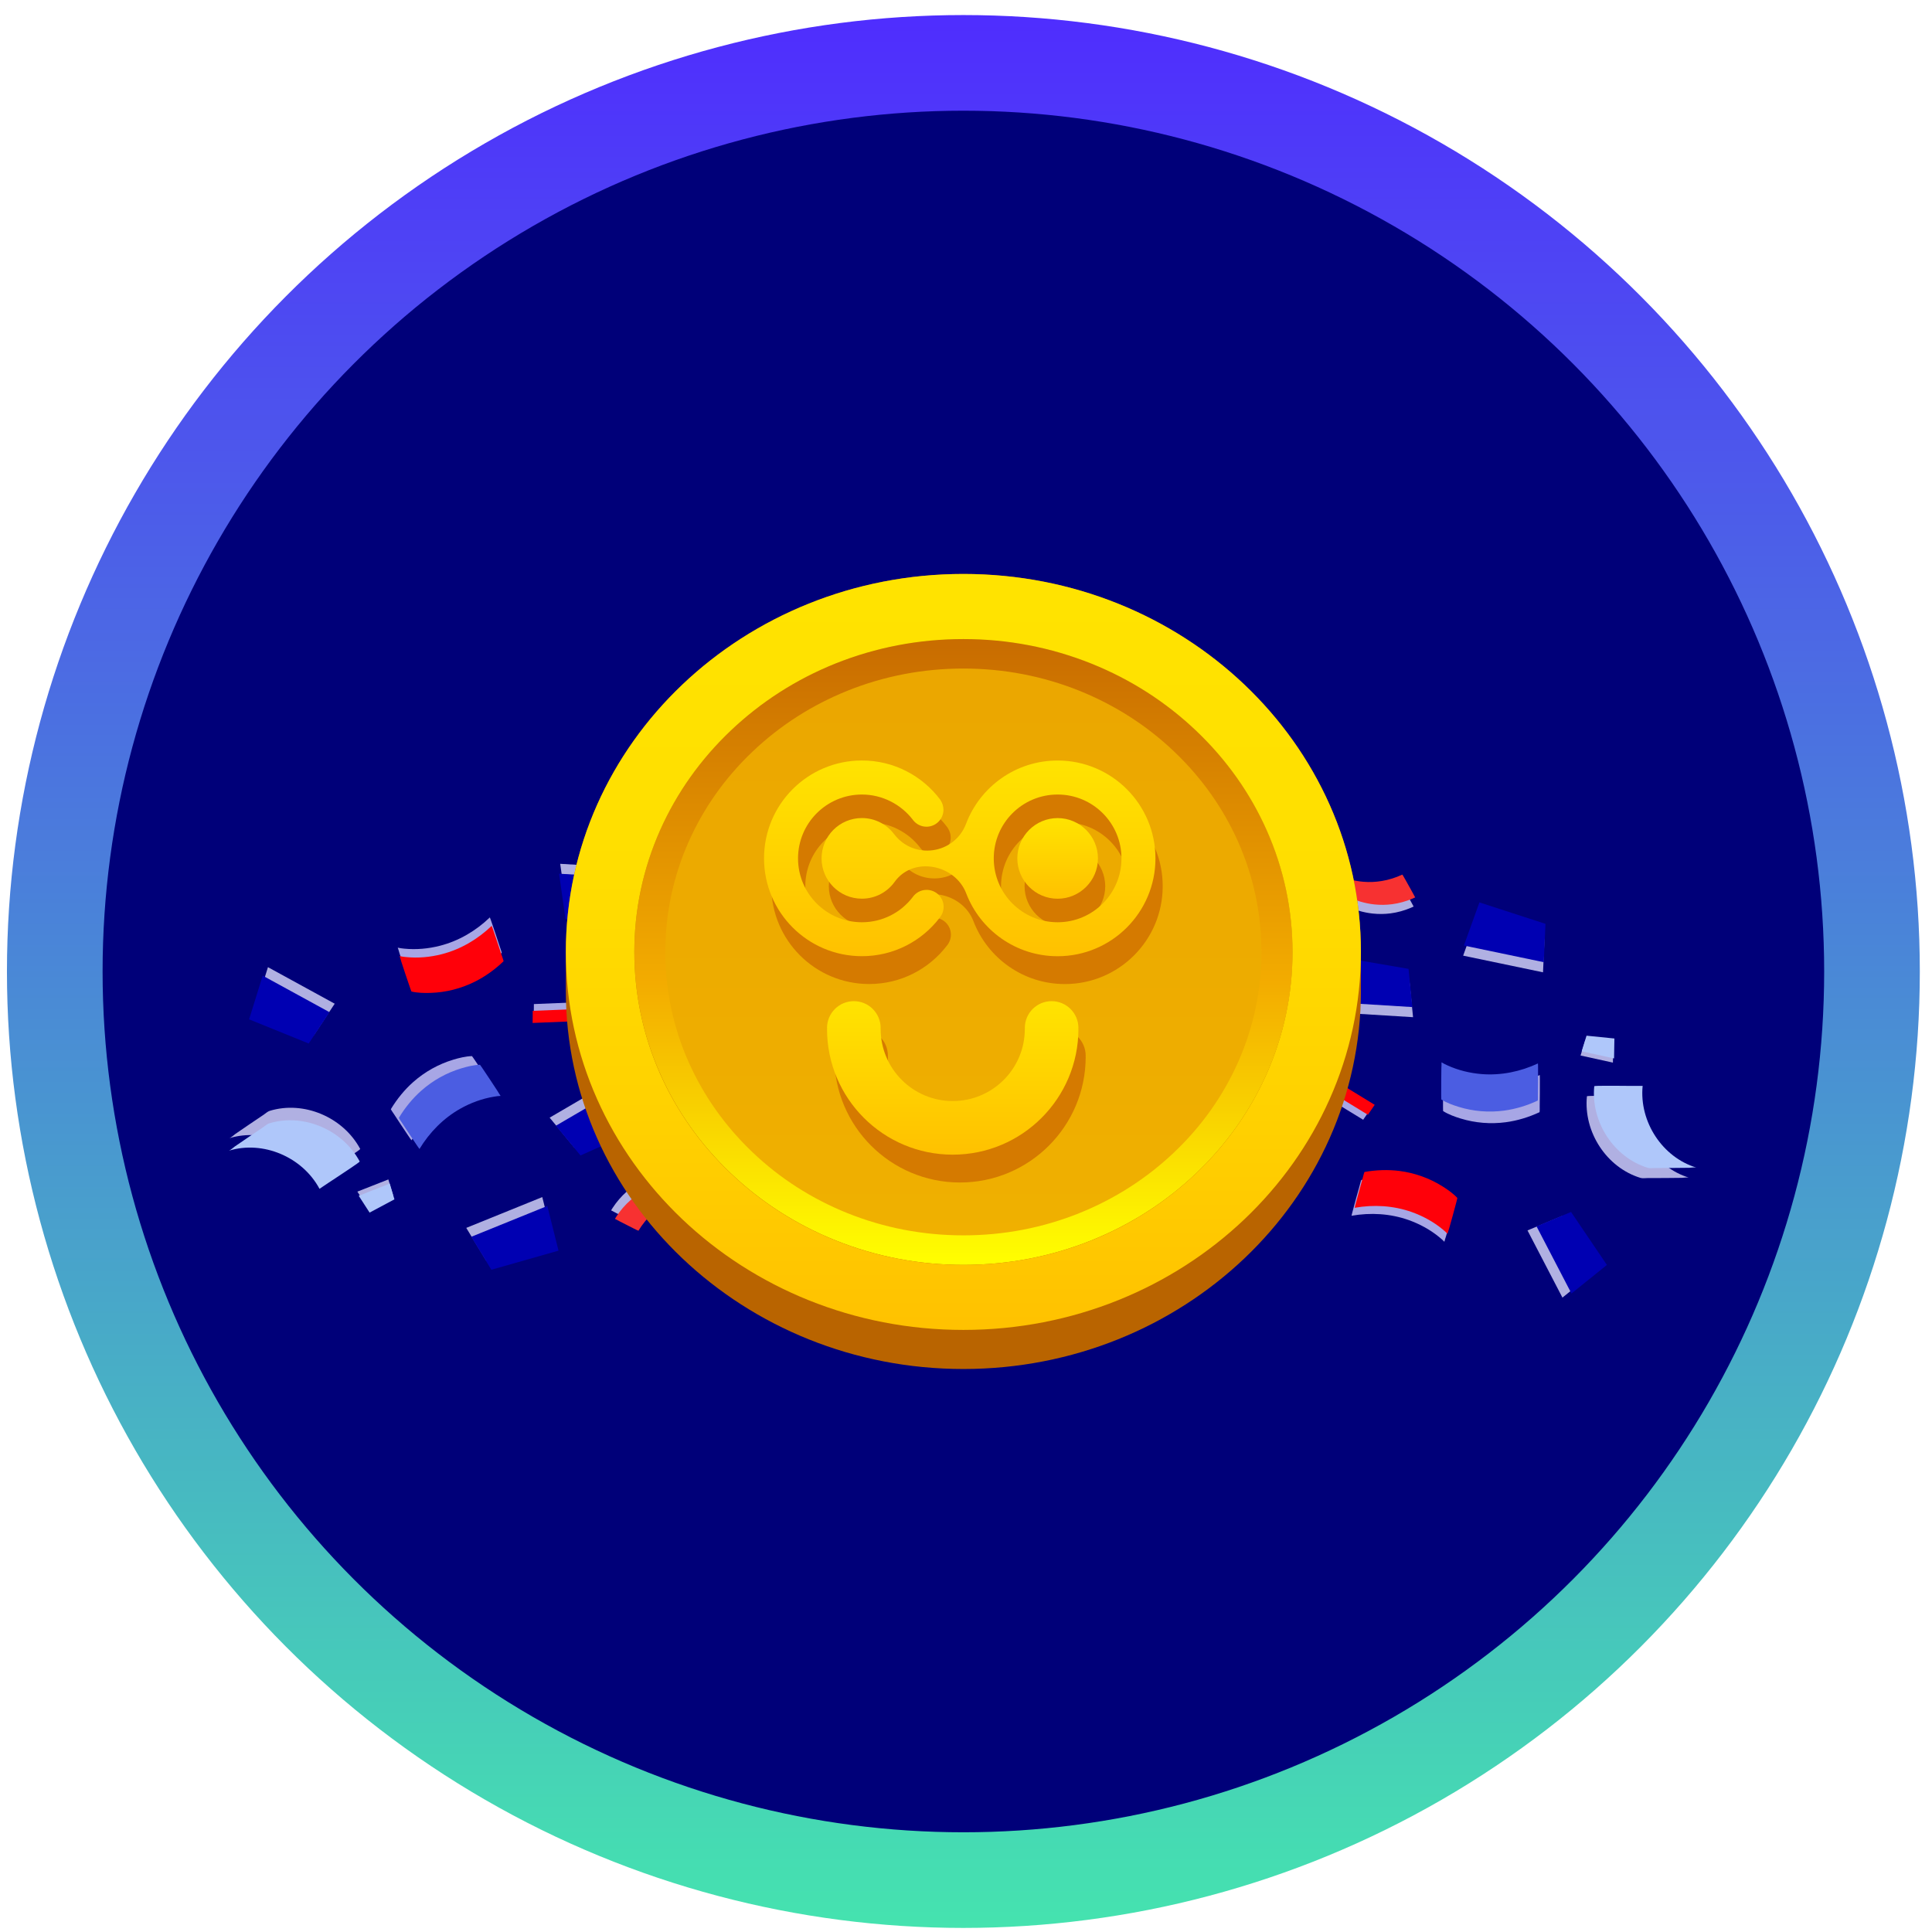 <svg width="101" height="101" viewBox="0 0 101 101" fill="none" xmlns="http://www.w3.org/2000/svg">
<circle cx="50.363" cy="50.787" r="47.5" fill="#000079" stroke="url(#paint0_linear_1145_2179)" stroke-width="5"/>
<path d="M83.533 66.341L81.658 63.571L79.854 64.323L81.68 67.835L83.533 66.341Z" fill="#B0B0E2"/>
<path d="M84.005 66.128L82.13 63.358L80.326 64.11L82.152 67.621L84.005 66.128Z" fill="#0000B2"/>
<path d="M67.099 61.691L64.219 59.99L62.91 61.441L66.062 63.834L67.099 61.691Z" fill="#B0B0E2"/>
<path d="M67.435 61.297L64.555 59.595L63.246 61.046L66.398 63.439L67.435 61.297Z" fill="#0000B2"/>
<path d="M84.337 54.509L82.88 54.362L82.627 55.179L84.319 55.551L84.337 54.509Z" fill="#B0B0E2"/>
<path d="M84.397 54.29L82.94 54.143L82.687 54.961L84.379 55.332L84.397 54.29Z" fill="#AFC7FA"/>
<path d="M77.3 47.704L80.754 48.825L80.665 50.83L76.49 49.959L77.3 47.704Z" fill="#B0B0E2"/>
<path d="M77.34 47.175L80.793 48.296L80.705 50.301L76.529 49.43L77.34 47.175Z" fill="#0000B2"/>
<path d="M70.092 50.566L73.671 51.179L73.871 53.176L69.614 52.914L70.092 50.566Z" fill="#B0B0E2"/>
<path d="M70.056 50.036L73.635 50.65L73.835 52.647L69.578 52.384L70.056 50.036Z" fill="#0000B2"/>
<path d="M70.376 47.34C70.431 47.373 70.49 47.401 70.547 47.428C70.703 47.501 70.865 47.56 71.029 47.61C71.268 47.682 71.513 47.732 71.76 47.758C72.071 47.792 72.384 47.789 72.692 47.749C73.062 47.701 73.421 47.6 73.761 47.455C73.808 47.435 73.855 47.414 73.901 47.392C73.906 47.391 73.597 46.837 73.572 46.793C73.547 46.749 73.241 46.194 73.23 46.199C72.888 46.358 72.524 46.475 72.147 46.537C71.834 46.588 71.513 46.601 71.194 46.575C70.939 46.555 70.684 46.509 70.436 46.44C70.26 46.391 70.087 46.33 69.92 46.255C69.871 46.233 69.821 46.209 69.773 46.184C69.758 46.176 69.744 46.169 69.73 46.161C69.724 46.158 69.713 46.149 69.707 46.149C69.707 46.149 69.706 46.147 69.705 46.147C69.713 46.165 69.722 46.183 69.731 46.2C69.754 46.241 69.776 46.283 69.799 46.324C69.877 46.465 69.956 46.606 70.035 46.747C70.115 46.888 70.194 47.028 70.275 47.168C70.293 47.199 70.311 47.23 70.328 47.261C70.342 47.287 70.358 47.314 70.376 47.34Z" fill="#B0B0E2"/>
<path d="M70.457 46.861C70.512 46.894 70.57 46.923 70.628 46.949C70.784 47.022 70.945 47.081 71.109 47.131C71.348 47.203 71.593 47.253 71.84 47.28C72.151 47.314 72.465 47.31 72.772 47.27C73.142 47.222 73.502 47.121 73.841 46.977C73.889 46.957 73.935 46.936 73.982 46.914C73.986 46.912 73.677 46.359 73.652 46.314C73.628 46.27 73.321 45.715 73.31 45.721C72.968 45.88 72.605 45.997 72.227 46.058C71.914 46.109 71.594 46.123 71.275 46.097C71.019 46.076 70.765 46.031 70.516 45.961C70.341 45.912 70.168 45.851 70.001 45.776C69.951 45.754 69.902 45.731 69.853 45.706C69.839 45.698 69.824 45.691 69.81 45.682C69.805 45.68 69.794 45.671 69.788 45.67C69.787 45.67 69.786 45.669 69.785 45.669C69.793 45.686 69.802 45.704 69.812 45.721C69.834 45.763 69.857 45.804 69.88 45.845C69.958 45.987 70.036 46.128 70.116 46.268C70.195 46.409 70.274 46.549 70.355 46.69C70.373 46.72 70.391 46.751 70.409 46.782C70.423 46.809 70.439 46.835 70.457 46.861Z" fill="#F73131"/>
<rect width="3.755" height="0.63" transform="matrix(0.853 0.522 -0.565 0.825 68.416 56.059)" fill="#A7A6E5"/>
<rect width="3.755" height="0.63" transform="matrix(0.853 0.522 -0.565 0.825 68.663 55.798)" fill="#FF0009"/>
<path d="M85.488 57.294C85.303 59.17 86.525 61.028 88.296 61.564C88.218 61.54 87.981 61.574 87.925 61.575C87.627 61.58 87.329 61.583 87.031 61.584C86.733 61.586 86.435 61.587 86.137 61.586C86.026 61.585 85.873 61.611 85.767 61.579C83.996 61.044 82.774 59.185 82.96 57.309C82.963 57.277 84.128 57.289 84.224 57.288C84.317 57.288 85.488 57.3 85.488 57.294Z" fill="#B0B0E2"/>
<path d="M85.873 56.768C85.688 58.644 86.909 60.502 88.68 61.038C88.602 61.014 88.365 61.048 88.31 61.049C88.011 61.054 87.713 61.057 87.416 61.058C87.118 61.06 86.819 61.062 86.522 61.06C86.41 61.059 86.257 61.085 86.151 61.053C84.38 60.518 83.158 58.659 83.344 56.783C83.347 56.751 84.512 56.763 84.609 56.763C84.701 56.763 85.872 56.775 85.873 56.768Z" fill="#AFC7FA"/>
<path d="M75.442 58.085C75.721 58.259 76.045 58.377 76.357 58.473C77.119 58.707 77.931 58.773 78.721 58.667C79.332 58.585 79.925 58.402 80.483 58.142C80.498 58.136 80.492 57.823 80.492 57.858C80.496 57.629 80.498 57.4 80.499 57.171C80.5 56.942 80.501 56.713 80.5 56.484C80.5 56.434 80.499 56.383 80.499 56.333C80.5 56.288 80.498 56.244 80.495 56.2C79.579 56.627 78.571 56.836 77.561 56.757C76.942 56.709 76.325 56.559 75.759 56.3C75.656 56.252 75.551 56.203 75.454 56.142C75.461 56.147 75.445 56.466 75.445 56.427C75.442 56.656 75.44 56.885 75.438 57.114C75.437 57.343 75.436 57.572 75.437 57.8C75.438 57.851 75.438 57.901 75.438 57.952C75.438 57.996 75.439 58.041 75.442 58.085Z" fill="#A7A6E5"/>
<path d="M75.348 57.478C75.626 57.652 75.95 57.77 76.262 57.866C77.024 58.1 77.836 58.166 78.626 58.06C79.237 57.979 79.83 57.796 80.388 57.536C80.403 57.529 80.397 57.217 80.397 57.251C80.401 57.022 80.403 56.793 80.404 56.564C80.406 56.336 80.407 56.106 80.406 55.878C80.405 55.827 80.405 55.777 80.405 55.726C80.405 55.682 80.403 55.638 80.4 55.594C79.485 56.02 78.476 56.23 77.467 56.151C76.847 56.102 76.23 55.952 75.664 55.693C75.561 55.646 75.456 55.596 75.359 55.536C75.366 55.54 75.35 55.859 75.351 55.82C75.347 56.049 75.345 56.278 75.344 56.507C75.342 56.736 75.341 56.965 75.342 57.194C75.343 57.244 75.343 57.295 75.343 57.345C75.343 57.39 75.344 57.434 75.348 57.478Z" fill="#4B5DE2"/>
<path d="M76.022 63.044C75.798 62.804 75.516 62.606 75.24 62.433C74.564 62.009 73.797 61.736 73.006 61.633C72.395 61.554 71.775 61.577 71.168 61.684C71.153 61.687 71.077 61.99 71.086 61.956C71.023 62.177 70.962 62.397 70.901 62.618C70.841 62.839 70.781 63.06 70.723 63.281C70.71 63.33 70.697 63.379 70.684 63.428C70.672 63.471 70.663 63.514 70.654 63.557C71.649 63.382 72.677 63.441 73.632 63.778C74.218 63.985 74.775 64.29 75.255 64.686C75.342 64.759 75.43 64.834 75.508 64.917C75.503 64.912 75.601 64.607 75.59 64.645C75.653 64.424 75.714 64.204 75.775 63.983C75.835 63.762 75.896 63.541 75.954 63.32C75.966 63.271 75.979 63.222 75.992 63.174C76.004 63.131 76.014 63.088 76.022 63.044Z" fill="#A7A6E5"/>
<path d="M76.187 62.627C75.963 62.387 75.681 62.189 75.404 62.016C74.729 61.592 73.962 61.319 73.171 61.216C72.56 61.137 71.94 61.161 71.333 61.267C71.318 61.27 71.242 61.573 71.251 61.54C71.188 61.76 71.127 61.98 71.067 62.201C71.006 62.422 70.946 62.643 70.888 62.864C70.875 62.913 70.862 62.962 70.849 63.011C70.838 63.054 70.828 63.097 70.82 63.14C71.814 62.965 72.842 63.024 73.797 63.361C74.382 63.568 74.94 63.873 75.42 64.269C75.507 64.342 75.596 64.417 75.673 64.5C75.668 64.495 75.766 64.191 75.755 64.228C75.818 64.008 75.879 63.787 75.94 63.566C76.001 63.346 76.061 63.125 76.119 62.904C76.132 62.855 76.144 62.806 76.157 62.757C76.169 62.714 76.179 62.671 76.187 62.627Z" fill="#FF0009"/>
<path d="M13.296 52.846L16.413 54.109L17.498 52.471L14.008 50.561L13.296 52.846Z" fill="#B0B0E2"/>
<path d="M13.022 53.289L16.138 54.552L17.224 52.914L13.733 51.004L13.022 53.289Z" fill="#0000B2"/>
<path d="M29.621 47.527L32.978 47.336L33.258 45.391L29.286 45.158L29.621 47.527Z" fill="#B0B0E2"/>
<path d="M29.562 48.045L32.919 47.853L33.199 45.908L29.227 45.675L29.562 48.045Z" fill="#0000B2"/>
<path d="M19.25 63.175L20.549 62.482L20.302 61.658L18.682 62.295L19.25 63.175Z" fill="#B0B0E2"/>
<path d="M19.322 63.392L20.62 62.698L20.374 61.874L18.753 62.512L19.322 63.392Z" fill="#AFC7FA"/>
<path d="M28.935 64.916L25.424 65.914L24.375 64.191L28.349 62.58L28.935 64.916Z" fill="#B0B0E2"/>
<path d="M29.198 65.381L25.687 66.379L24.639 64.655L28.613 63.044L29.198 65.381Z" fill="#0000B2"/>
<path d="M33.351 58.492L30.019 59.983L28.734 58.428L32.436 56.264L33.351 58.492Z" fill="#B0B0E2"/>
<path d="M33.678 58.914L30.346 60.405L29.061 58.85L32.763 56.686L33.678 58.914Z" fill="#0000B2"/>
<path d="M34.92 61.344C34.855 61.347 34.791 61.357 34.727 61.367C34.556 61.393 34.389 61.434 34.224 61.484C33.984 61.558 33.751 61.653 33.53 61.769C33.252 61.915 32.992 62.094 32.758 62.299C32.475 62.547 32.232 62.832 32.029 63.143C32.001 63.186 31.974 63.23 31.947 63.274C31.945 63.278 32.512 63.567 32.558 63.59C32.603 63.613 33.169 63.905 33.176 63.894C33.372 63.57 33.61 63.269 33.891 63.006C34.124 62.788 34.384 62.598 34.665 62.441C34.89 62.315 35.128 62.21 35.374 62.129C35.548 62.072 35.727 62.026 35.908 61.995C35.962 61.986 36.016 61.977 36.071 61.971C36.087 61.97 36.103 61.968 36.12 61.967C36.126 61.966 36.14 61.967 36.145 61.965C36.145 61.964 36.148 61.965 36.148 61.964C36.132 61.954 36.114 61.944 36.096 61.935C36.054 61.913 36.013 61.891 35.97 61.869C35.826 61.795 35.682 61.721 35.536 61.648C35.391 61.575 35.247 61.503 35.101 61.431C35.068 61.415 35.036 61.399 35.004 61.383C34.978 61.369 34.949 61.356 34.92 61.344Z" fill="#B0B0E2"/>
<path d="M35.121 61.789C35.056 61.792 34.991 61.801 34.928 61.812C34.757 61.838 34.589 61.879 34.425 61.929C34.184 62.003 33.952 62.098 33.731 62.214C33.452 62.36 33.193 62.539 32.958 62.744C32.676 62.992 32.432 63.277 32.23 63.588C32.202 63.631 32.175 63.675 32.148 63.719C32.145 63.723 32.713 64.012 32.759 64.035C32.804 64.058 33.37 64.35 33.377 64.339C33.573 64.015 33.811 63.714 34.092 63.451C34.325 63.233 34.584 63.042 34.866 62.885C35.09 62.76 35.328 62.655 35.575 62.574C35.749 62.517 35.927 62.471 36.109 62.44C36.163 62.431 36.217 62.422 36.271 62.416C36.288 62.414 36.304 62.413 36.32 62.411C36.327 62.411 36.34 62.412 36.346 62.41C36.346 62.409 36.348 62.41 36.349 62.409C36.332 62.399 36.315 62.389 36.297 62.38C36.255 62.358 36.213 62.336 36.171 62.314C36.027 62.24 35.882 62.166 35.737 62.093C35.592 62.02 35.447 61.947 35.301 61.876C35.269 61.86 35.237 61.844 35.205 61.828C35.178 61.814 35.15 61.801 35.121 61.789Z" fill="#F73131"/>
<rect width="3.775" height="0.633" transform="matrix(-0.999 0.041 0.01 -1 31.675 52.968)" fill="#A7A6E5"/>
<rect width="3.775" height="0.633" transform="matrix(-0.999 0.041 0.01 -1 31.615 53.323)" fill="#FF0009"/>
<path d="M16.729 61.495C15.833 59.825 13.773 58.957 11.995 59.501C12.073 59.478 12.252 59.317 12.297 59.285C12.544 59.114 12.791 58.944 13.039 58.777C13.287 58.608 13.535 58.44 13.784 58.275C13.878 58.213 13.991 58.105 14.097 58.073C15.876 57.528 17.937 58.396 18.832 60.066C18.847 60.095 17.868 60.737 17.788 60.791C17.71 60.843 16.726 61.489 16.729 61.495Z" fill="#B0B0E2"/>
<path d="M16.703 62.148C15.807 60.478 13.746 59.611 11.968 60.155C12.046 60.131 12.225 59.971 12.271 59.938C12.517 59.767 12.765 59.598 13.013 59.431C13.26 59.262 13.509 59.093 13.758 58.929C13.851 58.867 13.965 58.759 14.071 58.727C15.85 58.182 17.91 59.05 18.805 60.72C18.821 60.748 17.841 61.391 17.761 61.445C17.684 61.497 16.699 62.143 16.703 62.148Z" fill="#AFC7FA"/>
<path d="M24.674 55.21C24.344 55.221 24.008 55.303 23.693 55.398C22.926 55.629 22.211 56.029 21.61 56.559C21.146 56.969 20.754 57.454 20.433 57.984C20.425 57.998 20.604 58.255 20.585 58.226C20.71 58.42 20.837 58.612 20.964 58.804C21.091 58.996 21.218 59.188 21.347 59.377C21.376 59.42 21.404 59.462 21.433 59.504C21.457 59.541 21.483 59.577 21.511 59.612C22.036 58.743 22.761 58.004 23.648 57.505C24.192 57.198 24.792 56.978 25.409 56.877C25.522 56.859 25.637 56.842 25.752 56.838C25.744 56.838 25.578 56.563 25.599 56.596C25.474 56.402 25.348 56.21 25.221 56.018C25.094 55.826 24.967 55.634 24.838 55.444C24.809 55.402 24.78 55.36 24.752 55.318C24.728 55.281 24.702 55.245 24.674 55.21Z" fill="#A7A6E5"/>
<path d="M25.092 55.663C24.762 55.674 24.426 55.757 24.112 55.851C23.344 56.082 22.63 56.482 22.029 57.013C21.565 57.423 21.172 57.908 20.852 58.437C20.843 58.451 21.023 58.709 21.003 58.68C21.128 58.873 21.255 59.065 21.382 59.257C21.509 59.449 21.636 59.641 21.765 59.831C21.794 59.873 21.823 59.915 21.851 59.957C21.876 59.995 21.902 60.03 21.929 60.065C22.455 59.197 23.179 58.458 24.066 57.958C24.61 57.652 25.21 57.431 25.827 57.331C25.94 57.312 26.055 57.295 26.17 57.291C26.162 57.292 25.997 57.016 26.018 57.049C25.893 56.856 25.766 56.663 25.639 56.472C25.512 56.28 25.385 56.088 25.256 55.898C25.227 55.856 25.199 55.814 25.17 55.772C25.146 55.734 25.12 55.698 25.092 55.663Z" fill="#4B5DE2"/>
<path d="M21.414 51.394C21.735 51.469 22.081 51.476 22.409 51.466C23.211 51.441 24.004 51.24 24.722 50.883C25.276 50.607 25.781 50.24 26.228 49.812C26.239 49.801 26.133 49.505 26.144 49.538C26.073 49.319 26.001 49.101 25.928 48.882C25.855 48.664 25.781 48.446 25.706 48.229C25.689 48.181 25.672 48.133 25.656 48.085C25.642 48.042 25.626 48.001 25.608 47.96C24.876 48.663 23.985 49.19 22.998 49.442C22.394 49.597 21.757 49.655 21.135 49.593C21.021 49.581 20.906 49.568 20.794 49.542C20.802 49.544 20.89 49.852 20.878 49.815C20.949 50.035 21.021 50.253 21.094 50.471C21.167 50.689 21.241 50.908 21.316 51.125C21.333 51.173 21.35 51.221 21.366 51.269C21.38 51.311 21.396 51.353 21.414 51.394Z" fill="#A7A6E5"/>
<path d="M21.509 51.834C21.831 51.909 22.177 51.916 22.505 51.906C23.306 51.882 24.1 51.681 24.818 51.323C25.372 51.047 25.877 50.681 26.324 50.252C26.335 50.241 26.229 49.946 26.24 49.978C26.169 49.759 26.096 49.541 26.023 49.323C25.95 49.105 25.877 48.886 25.802 48.669C25.785 48.621 25.768 48.573 25.752 48.525C25.737 48.483 25.721 48.441 25.704 48.401C24.972 49.104 24.08 49.63 23.094 49.883C22.489 50.038 21.853 50.096 21.231 50.033C21.117 50.022 21.001 50.008 20.89 49.982C20.898 49.984 20.986 50.293 20.974 50.256C21.045 50.475 21.117 50.693 21.19 50.912C21.263 51.13 21.337 51.348 21.412 51.565C21.429 51.613 21.445 51.661 21.462 51.709C21.476 51.751 21.491 51.793 21.509 51.834Z" fill="#FF0009"/>
<path d="M71.145 49.899C71.145 49.853 71.145 49.811 71.145 49.765C71.145 38.852 61.84 30.005 50.363 30.005C38.886 30.005 29.581 38.852 29.581 49.765C29.581 49.807 29.581 49.849 29.581 49.892V51.808C29.581 62.721 38.886 71.568 50.363 71.568C61.84 71.568 71.145 62.721 71.145 51.808V49.899Z" fill="#B96400"/>
<path fill-rule="evenodd" clip-rule="evenodd" d="M50.363 65.351C48.15 65.351 46.001 64.941 43.985 64.128C42.034 63.342 40.28 62.219 38.773 60.785C37.265 59.352 36.084 57.684 35.257 55.829C34.403 53.909 33.971 51.869 33.971 49.765C33.971 47.66 34.403 45.617 35.257 43.701C36.084 41.846 37.265 40.178 38.773 38.744C40.28 37.311 42.034 36.188 43.985 35.402C46.005 34.589 48.15 34.179 50.363 34.179C52.576 34.179 54.725 34.589 56.74 35.402C58.692 36.188 60.445 37.311 61.953 38.744C63.461 40.178 64.642 41.846 65.468 43.701C66.323 45.621 66.754 47.66 66.754 49.765C66.754 51.869 66.323 53.913 65.468 55.829C64.642 57.684 63.461 59.352 61.953 60.785C60.445 62.219 58.692 63.342 56.74 64.128C54.725 64.941 52.58 65.351 50.363 65.351Z" fill="url(#paint1_linear_1145_2179)"/>
<path d="M50.363 34.95C52.467 34.95 54.507 35.341 56.426 36.111C58.281 36.859 59.95 37.925 61.381 39.289C62.812 40.65 63.937 42.237 64.723 44C65.533 45.825 65.944 47.764 65.944 49.765C65.944 51.766 65.533 53.706 64.723 55.53C63.937 57.294 62.816 58.881 61.381 60.241C59.95 61.602 58.281 62.672 56.426 63.419C54.507 64.19 52.467 64.581 50.363 64.581C48.259 64.581 46.219 64.19 44.3 63.419C42.445 62.672 40.776 61.606 39.345 60.241C37.914 58.881 36.789 57.294 36.003 55.53C35.193 53.706 34.782 51.766 34.782 49.765C34.782 47.764 35.193 45.825 36.003 44C36.789 42.237 37.91 40.65 39.345 39.289C40.776 37.928 42.445 36.859 44.3 36.111C46.219 35.341 48.259 34.95 50.363 34.95ZM50.363 33.409C48.041 33.409 45.787 33.842 43.667 34.693C41.619 35.517 39.777 36.698 38.196 38.2C36.616 39.703 35.374 41.455 34.508 43.402C33.617 45.415 33.161 47.557 33.161 49.765C33.161 51.973 33.617 54.116 34.512 56.132C35.378 58.08 36.62 59.831 38.2 61.334C39.781 62.837 41.623 64.017 43.671 64.841C45.791 65.692 48.041 66.125 50.367 66.125C52.689 66.125 54.943 65.692 57.063 64.841C59.111 64.017 60.953 62.837 62.534 61.334C64.114 59.831 65.356 58.08 66.222 56.132C67.118 54.116 67.573 51.977 67.573 49.765C67.573 47.557 67.118 45.415 66.222 43.398C65.356 41.451 64.114 39.699 62.534 38.197C60.953 36.694 59.111 35.513 57.063 34.689C54.939 33.842 52.689 33.409 50.363 33.409Z" fill="url(#paint2_linear_1145_2179)"/>
<path d="M50.363 33.409C52.685 33.409 54.938 33.842 57.059 34.693C59.107 35.517 60.949 36.698 62.529 38.2C64.11 39.703 65.352 41.455 66.218 43.402C67.113 45.418 67.569 47.557 67.569 49.769C67.569 51.977 67.113 54.12 66.218 56.136C65.352 58.083 64.11 59.835 62.529 61.338C60.949 62.84 59.107 64.021 57.059 64.845C54.938 65.692 52.689 66.125 50.363 66.125C48.041 66.125 45.787 65.692 43.667 64.841C41.619 64.017 39.776 62.836 38.196 61.334C36.616 59.831 35.374 58.079 34.507 56.132C33.617 54.116 33.161 51.977 33.161 49.765C33.161 47.557 33.617 45.414 34.511 43.398C35.378 41.451 36.62 39.699 38.2 38.197C39.781 36.694 41.623 35.513 43.671 34.689C45.787 33.842 48.041 33.409 50.363 33.409ZM50.363 30.005C38.886 30.005 29.581 38.852 29.581 49.765C29.581 60.678 38.886 69.525 50.363 69.525C61.84 69.525 71.145 60.678 71.145 49.765C71.145 38.852 61.84 30.005 50.363 30.005Z" fill="url(#paint3_linear_1145_2179)"/>
<path d="M55.67 44.222C54.509 44.222 53.562 45.169 53.562 46.33C53.562 47.49 54.509 48.438 55.67 48.438C56.83 48.438 57.778 47.492 57.778 46.33C57.778 45.169 56.831 44.222 55.67 44.222Z" fill="#D57A00"/>
<path d="M55.67 41.213C53.482 41.213 51.616 42.586 50.883 44.517C50.278 46.117 48.151 46.423 47.119 45.058C46.733 44.55 46.124 44.221 45.437 44.221C44.271 44.221 43.329 45.164 43.329 46.328C43.329 47.493 44.272 48.436 45.437 48.436C46.142 48.436 46.766 48.09 47.148 47.557C48.126 46.198 50.309 46.643 50.889 48.156C51.624 50.078 53.486 51.444 55.668 51.444C58.494 51.444 60.783 49.154 60.783 46.328C60.785 43.505 58.495 41.213 55.67 41.213ZM55.67 49.668C53.825 49.668 52.331 48.173 52.331 46.33C52.331 44.485 53.825 42.991 55.67 42.991C57.513 42.991 59.008 44.485 59.008 46.33C59.008 48.173 57.513 49.668 55.67 49.668Z" fill="#D57A00"/>
<path d="M48.821 47.975C48.516 47.975 48.248 48.127 48.087 48.361C47.477 49.157 46.518 49.668 45.438 49.668C43.594 49.668 42.099 48.173 42.099 46.33C42.099 44.485 43.594 42.991 45.438 42.991C46.515 42.991 47.486 43.512 48.096 44.304C48.106 44.317 48.114 44.33 48.124 44.343C48.126 44.346 48.127 44.347 48.13 44.349C48.292 44.547 48.539 44.673 48.815 44.673C49.303 44.673 49.701 44.277 49.701 43.788C49.701 43.611 49.649 43.447 49.562 43.309C49.554 43.292 49.546 43.276 49.534 43.261C48.601 42.016 47.114 41.211 45.438 41.211C42.613 41.211 40.322 43.5 40.322 46.327C40.322 49.153 42.613 51.442 45.438 51.442C47.098 51.442 48.572 50.653 49.507 49.428C49.633 49.275 49.711 49.076 49.711 48.862C49.711 48.374 49.312 47.975 48.821 47.975Z" fill="#D57A00"/>
<path d="M56.757 55.194C56.757 54.42 56.13 53.792 55.356 53.792C54.582 53.792 53.955 54.42 53.955 55.194C53.955 55.212 53.959 55.228 53.96 55.247H53.955C53.955 57.328 52.268 59.015 50.186 59.015C48.104 59.015 46.418 57.328 46.418 55.247H46.412C46.412 55.23 46.418 55.212 46.418 55.194C46.418 54.42 45.79 53.792 45.016 53.792C44.243 53.792 43.615 54.42 43.615 55.194C43.615 55.212 43.62 55.228 43.621 55.247H43.615C43.615 58.876 46.557 61.818 50.186 61.818C53.815 61.818 56.757 58.876 56.757 55.247H56.751C56.753 55.228 56.757 55.211 56.757 55.194Z" fill="#D57A00"/>
<path d="M55.29 42.768C54.129 42.768 53.183 43.714 53.183 44.875C53.183 46.035 54.129 46.983 55.29 46.983C56.45 46.983 57.398 46.037 57.398 44.875C57.398 43.714 56.452 42.768 55.29 42.768Z" fill="url(#paint4_linear_1145_2179)"/>
<path d="M55.29 39.758C53.102 39.758 51.236 41.131 50.504 43.062C49.898 44.663 47.772 44.968 46.74 43.603C46.354 43.095 45.745 42.766 45.057 42.766C43.892 42.766 42.95 43.709 42.95 44.874C42.95 46.038 43.893 46.981 45.057 46.981C45.762 46.981 46.387 46.635 46.769 46.102C47.746 44.743 49.93 45.188 50.51 46.701C51.245 48.623 53.107 49.989 55.289 49.989C58.114 49.989 60.404 47.699 60.404 44.874C60.406 42.05 58.116 39.758 55.29 39.758ZM55.29 48.213C53.446 48.213 51.951 46.718 51.951 44.875C51.951 43.03 53.446 41.536 55.29 41.536C57.134 41.536 58.628 43.03 58.628 44.875C58.628 46.718 57.134 48.213 55.29 48.213Z" fill="url(#paint5_linear_1145_2179)"/>
<path d="M48.441 46.52C48.136 46.52 47.868 46.672 47.707 46.907C47.097 47.702 46.138 48.213 45.059 48.213C43.214 48.213 41.719 46.718 41.719 44.875C41.719 43.03 43.214 41.536 45.059 41.536C46.135 41.536 47.106 42.057 47.716 42.849C47.726 42.862 47.734 42.875 47.745 42.888C47.746 42.891 47.747 42.892 47.75 42.894C47.913 43.092 48.159 43.218 48.435 43.218C48.923 43.218 49.321 42.822 49.321 42.333C49.321 42.156 49.269 41.992 49.182 41.855C49.174 41.837 49.166 41.822 49.154 41.806C48.221 40.561 46.734 39.756 45.059 39.756C42.233 39.756 39.942 42.045 39.942 44.872C39.942 47.697 42.233 49.987 45.059 49.987C46.718 49.987 48.193 49.198 49.127 47.973C49.253 47.819 49.331 47.621 49.331 47.407C49.331 46.919 48.932 46.52 48.441 46.52Z" fill="url(#paint6_linear_1145_2179)"/>
<path d="M56.377 53.739C56.377 52.965 55.75 52.338 54.976 52.338C54.202 52.338 53.575 52.965 53.575 53.739C53.575 53.757 53.579 53.773 53.581 53.792H53.575C53.575 55.873 51.888 57.56 49.806 57.56C47.725 57.56 46.038 55.873 46.038 53.792H46.032C46.032 53.775 46.038 53.757 46.038 53.739C46.038 52.965 45.41 52.338 44.636 52.338C43.863 52.338 43.235 52.965 43.235 53.739C43.235 53.757 43.24 53.773 43.241 53.792H43.235C43.235 57.421 46.177 60.363 49.806 60.363C53.435 60.363 56.377 57.421 56.377 53.792H56.371C56.373 53.773 56.377 53.756 56.377 53.739Z" fill="url(#paint7_linear_1145_2179)"/>
<defs>
<linearGradient id="paint0_linear_1145_2179" x1="50.363" y1="0.787" x2="50.363" y2="100.787" gradientUnits="userSpaceOnUse">
<stop stop-color="#4F2DFE"/>
<stop offset="1" stop-color="#45E3AF"/>
</linearGradient>
<linearGradient id="paint1_linear_1145_2179" x1="50.364" y1="67.032" x2="50.364" y2="35.858" gradientUnits="userSpaceOnUse">
<stop stop-color="#F0B100"/>
<stop offset="0.988" stop-color="#EBA700"/>
</linearGradient>
<linearGradient id="paint2_linear_1145_2179" x1="50.364" y1="33.809" x2="50.364" y2="66.524" gradientUnits="userSpaceOnUse">
<stop stop-color="#C96D00"/>
<stop offset="0.538" stop-color="#F3AC00"/>
<stop offset="0.988" stop-color="#FFFF00"/>
</linearGradient>
<linearGradient id="paint3_linear_1145_2179" x1="50.364" y1="69.927" x2="50.364" y2="30.405" gradientUnits="userSpaceOnUse">
<stop offset="8e-08" stop-color="#FFC100"/>
<stop offset="0.295" stop-color="#FFD100"/>
<stop offset="0.657" stop-color="#FFDF00"/>
<stop offset="0.988" stop-color="#FFE300"/>
</linearGradient>
<linearGradient id="paint4_linear_1145_2179" x1="55.289" y1="46.982" x2="55.289" y2="42.767" gradientUnits="userSpaceOnUse">
<stop stop-color="#FFC100"/>
<stop offset="0.988" stop-color="#FFE300"/>
</linearGradient>
<linearGradient id="paint5_linear_1145_2179" x1="51.674" y1="49.988" x2="51.674" y2="39.756" gradientUnits="userSpaceOnUse">
<stop stop-color="#FFC100"/>
<stop offset="0.988" stop-color="#FFE300"/>
</linearGradient>
<linearGradient id="paint6_linear_1145_2179" x1="44.635" y1="49.986" x2="44.635" y2="39.753" gradientUnits="userSpaceOnUse">
<stop stop-color="#FFC100"/>
<stop offset="0.988" stop-color="#FFE300"/>
</linearGradient>
<linearGradient id="paint7_linear_1145_2179" x1="49.804" y1="60.362" x2="49.804" y2="52.336" gradientUnits="userSpaceOnUse">
<stop stop-color="#FFC100"/>
<stop offset="0.988" stop-color="#FFE300"/>
</linearGradient>
</defs>
</svg>
